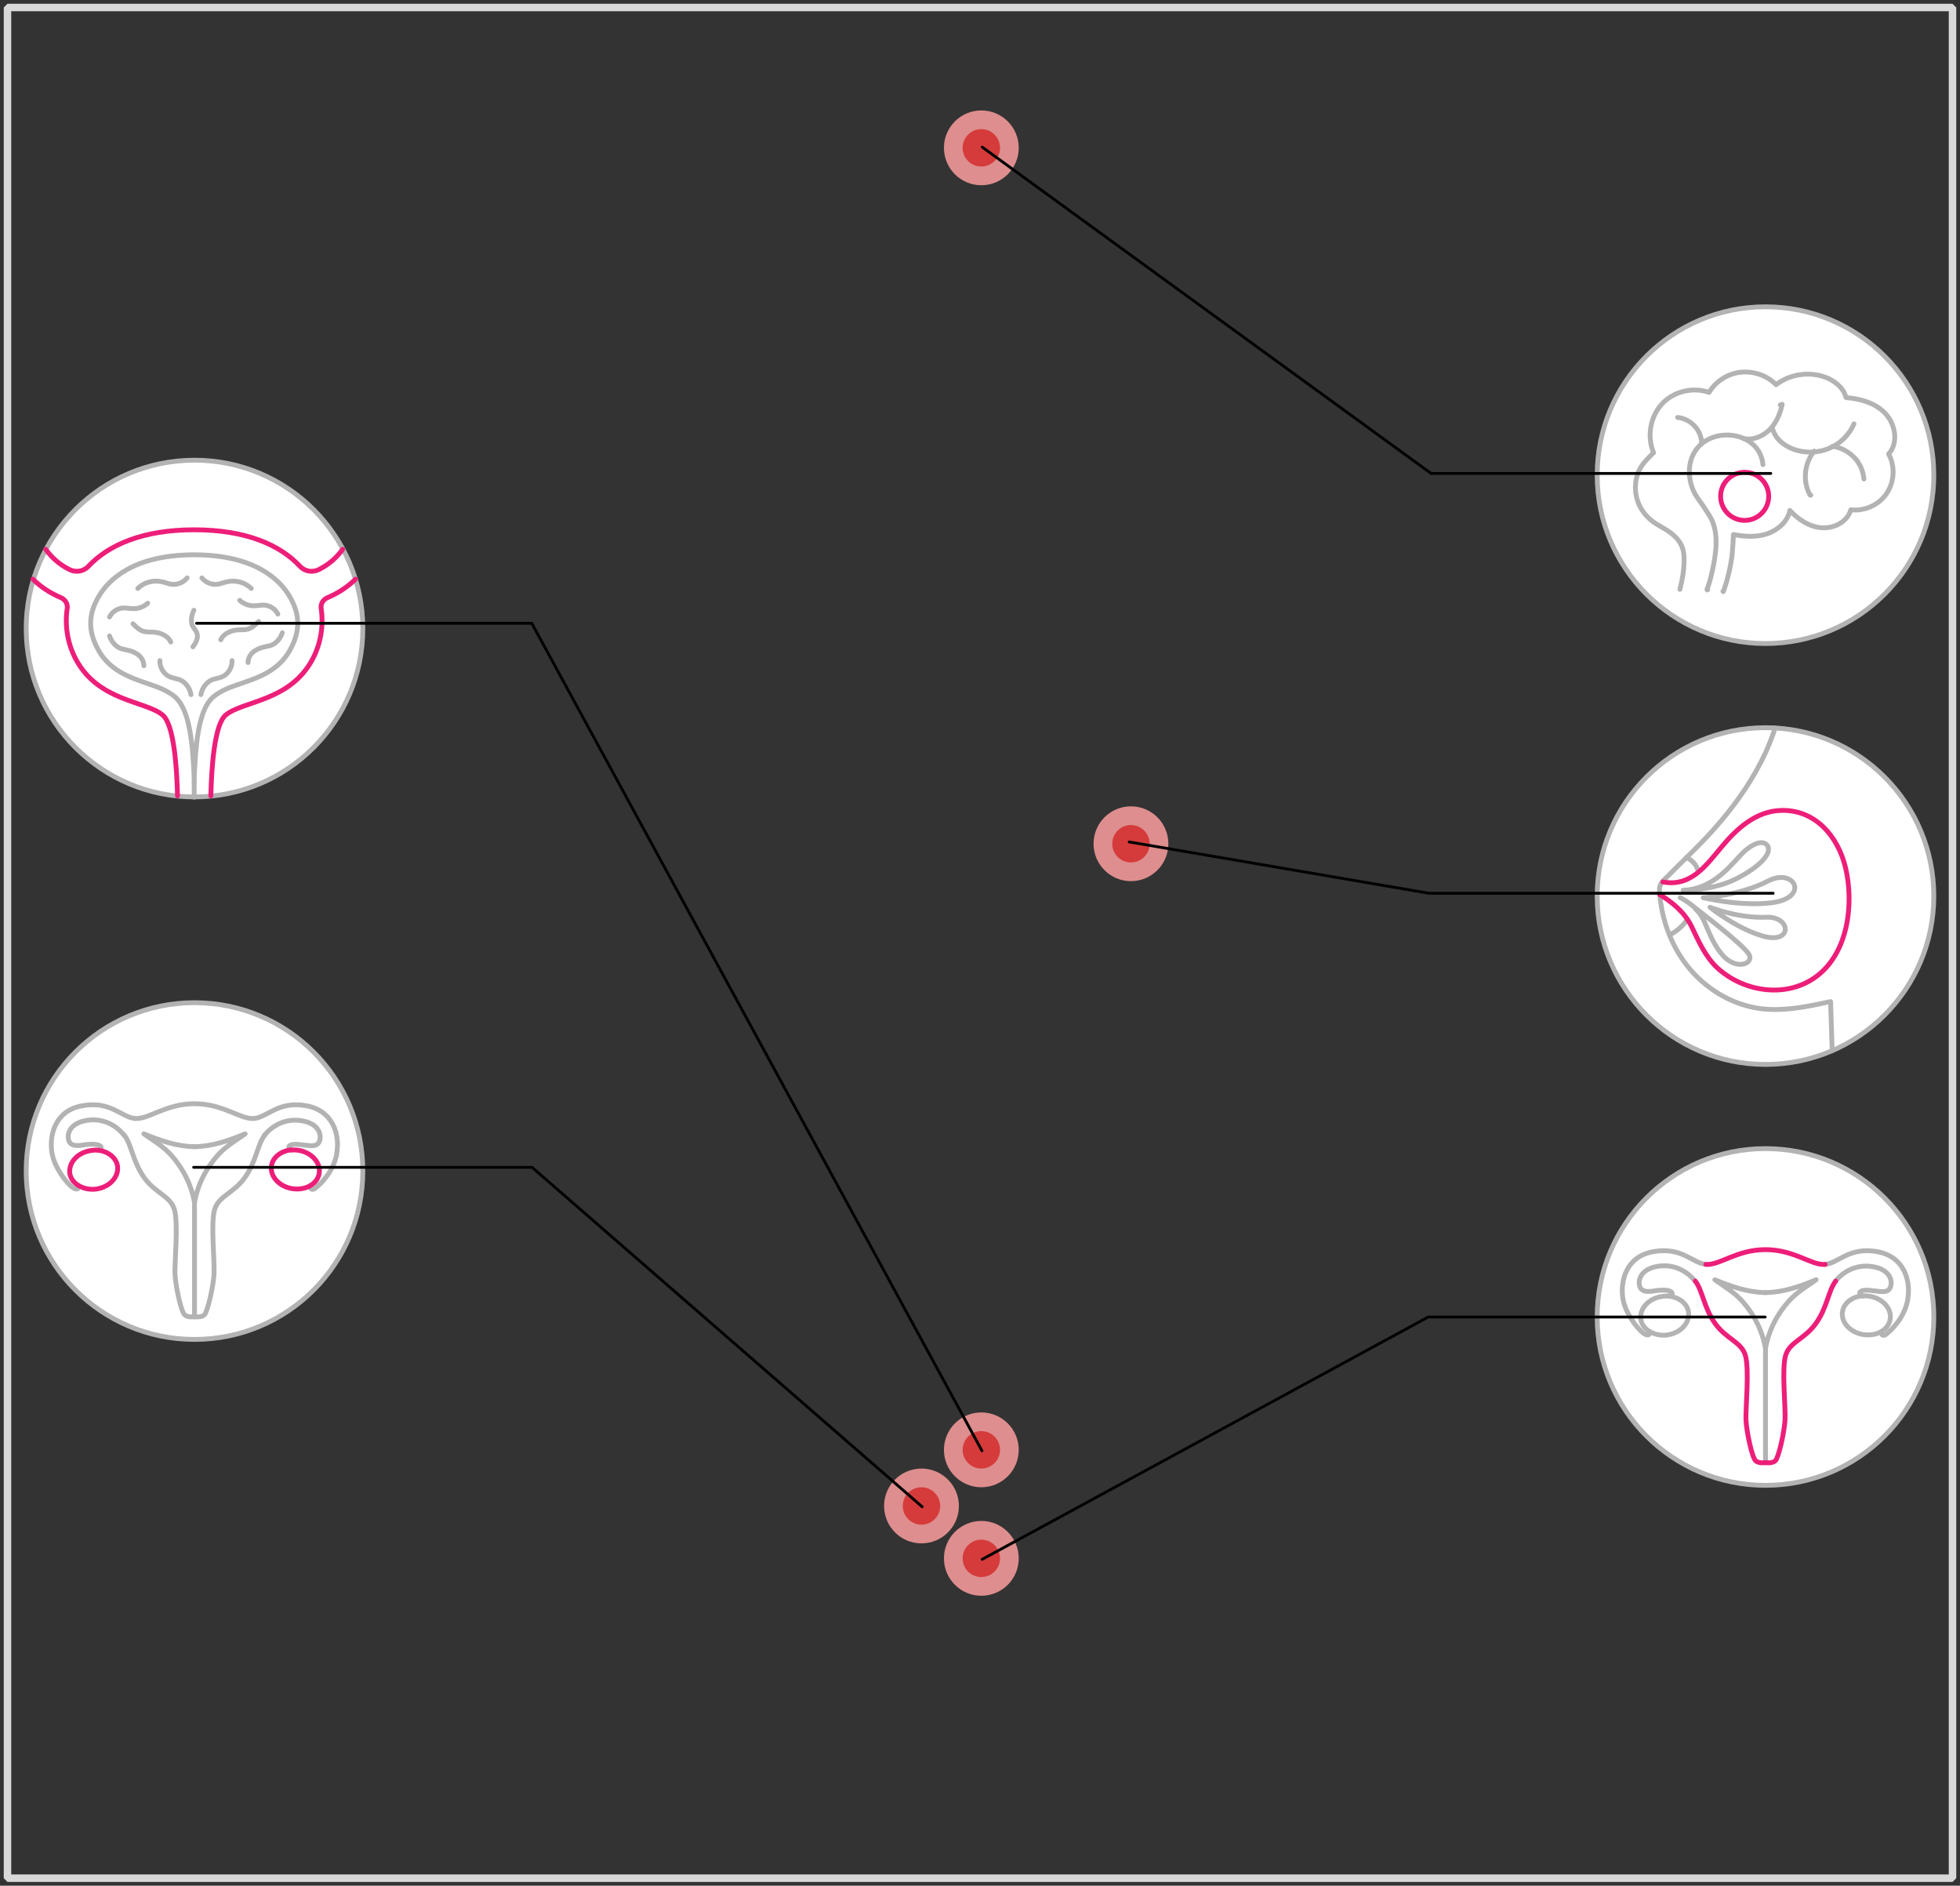 <?xml version="1.0" standalone="no"?><!DOCTYPE svg PUBLIC "-//W3C//DTD SVG 1.1//EN" "http://www.w3.org/Graphics/SVG/1.1/DTD/svg11.dtd"><svg width="100%" height="100%" viewBox="0 0 524 504" version="1.1" xmlns="http://www.w3.org/2000/svg" xmlns:xlink="http://www.w3.org/1999/xlink" xml:space="preserve" style="fill-rule:evenodd;clip-rule:evenodd;stroke-miterlimit:1.414;"><rect x="0" y="0" width="524" height="504" fill="#333333" stroke="none"/><g id="women-all"><rect id="canvas" x="2" y="2" width="520" height="500" style="fill:none;stroke-width:2px;stroke:#d9d9d9;"/><g id="uterus"><circle cx="472" cy="352" r="45" style="fill:#fff;stroke-width:1.29px;stroke-linecap:round;stroke-linejoin:round;stroke:#b3b3b3;"/><g><path d="M472,345.486c4.886,-0.086 9.086,-1.629 13.543,-3.429c-2.657,1.886 -5.057,3.257 -7.2,5.572c-3.257,3.6 -5.486,7.971 -6.343,12.771" style="fill:none;stroke-width:1.29px;stroke-linecap:round;stroke-linejoin:round;stroke:#b3b3b3;"/><g><path d="M503.029,355.857c0,0.257 -0.086,0.686 0.085,0.857c0.086,0.086 0.257,0.172 0.343,0.172c0.514,0.085 0.857,-0.343 1.2,-0.6c0.343,-0.257 0.6,-0.6 0.943,-0.857c0.686,-0.686 1.286,-1.458 1.886,-2.229c1.285,-1.8 2.228,-3.857 2.571,-6c0,-0.086 0,-0.086 0,-0.171c0.772,-4.543 -0.857,-11.229 -8.314,-12.515c-7.457,-1.285 -10.286,3.172 -13.886,3.429" style="fill:none;stroke-width:1.29px;stroke-linecap:round;stroke-linejoin:round;stroke:#b3b3b3;"/><path d="M497.971,346.429c-0.342,-0.086 -0.685,-0.258 -0.771,-0.686c-0.171,-1.029 2.143,-0.943 2.657,-0.857c1.029,0.085 2.057,0.257 3.086,0.343c0.6,0 1.286,0 1.8,-0.343c1.371,-0.857 1.628,-4.972 -3.257,-6.172c-4.886,-1.2 -8.829,1.2 -10.8,3.772" style="fill:none;stroke-width:1.29px;stroke-linecap:round;stroke-linejoin:round;stroke:#b3b3b3;"/><path d="M446.029,346.429c0.342,-0.086 1.114,-0.172 1.028,-0.686c0,-0.172 -0.171,-0.429 -0.343,-0.514c-0.171,-0.086 -0.343,-0.172 -0.6,-0.258c-0.171,0 -0.343,-0.085 -0.428,-0.085c-1.2,-0.172 -2.4,0 -3.6,0.171c-0.943,0.172 -2.143,0.257 -3,-0.257c-1.372,-0.857 -1.629,-4.971 3.257,-6.171c4.886,-1.2 8.828,1.2 10.8,3.771" style="fill:none;stroke-width:1.29px;stroke-linecap:round;stroke-linejoin:round;stroke:#b3b3b3;"/><path d="M456.057,337.943c-3.6,-0.343 -6.428,-4.714 -13.886,-3.429c-7.457,1.2 -9,7.886 -8.314,12.429c0.343,2.228 1.372,4.286 2.657,6.171c0.429,0.686 0.943,1.286 1.457,1.886c0.515,0.514 1.029,1.2 1.715,1.543c0.257,0.171 0.514,0.257 0.771,0.257c0.086,0 0.257,0 0.343,-0.086c0.257,-0.171 0.171,-0.6 0.171,-0.857" style="fill:none;stroke-width:1.29px;stroke-linecap:round;stroke-linejoin:round;stroke:#b3b3b3;"/></g><path d="M472,345.486c-4.886,-0.086 -9.086,-1.629 -13.543,-3.429c2.657,1.886 5.057,3.257 7.2,5.572c3.257,3.6 5.486,7.971 6.343,12.771" style="fill:none;stroke-width:1.29px;stroke-linecap:round;stroke-linejoin:round;stroke:#b3b3b3;"/><path d="M472,360.486l0,30.514" style="fill:none;stroke-width:1.29px;stroke-linecap:round;stroke-linejoin:round;stroke:#b3b3b3;"/></g><g><path d="M453.229,342.4c1.971,2.571 2.228,6.943 5.228,11.229c3,4.285 7.029,4.971 8.143,8.571c1.114,3.6 0.086,13.971 0.171,17.229c0.172,3.342 1.629,10.114 2.572,10.971c0.857,0.857 2.657,0.514 2.657,0.514c0,0 1.8,0.343 2.657,-0.514c0.857,-0.857 2.4,-7.629 2.572,-10.971c0.171,-3.343 -0.943,-13.629 0.171,-17.229c1.114,-3.6 5.143,-4.286 8.143,-8.571c3,-4.286 3.257,-8.658 5.228,-11.229" style="fill:none;stroke-width:1.29px;stroke-linecap:round;stroke-linejoin:round;stroke:#ed1e79;"/><path d="M456.057,337.943c3.6,0.343 8.229,-3.943 15.943,-3.943c7.714,0 12.343,4.286 15.943,3.943" style="fill:none;stroke-width:1.29px;stroke-linecap:round;stroke-linejoin:round;stroke:#ed1e79;"/></g><g><path d="M503.029,355.857c1.285,-0.771 2.142,-1.971 2.314,-3.343c0.428,-2.828 -2.143,-5.571 -5.657,-6.085c-0.6,-0.086 -1.2,-0.086 -1.8,-0.086c-2.743,0.257 -4.972,1.971 -5.315,4.286c-0.428,2.828 2.143,5.571 5.658,6.085c1.8,0.257 3.514,-0.085 4.8,-0.857Z" style="fill:none;stroke-width:1.29px;stroke-linecap:round;stroke-linejoin:round;stroke:#b3b3b3;"/><path d="M440.971,355.857c1.286,0.772 3,1.2 4.8,0.943c3.515,-0.514 6,-3.171 5.658,-6.086c-0.343,-2.314 -2.572,-4.028 -5.315,-4.285c-0.6,-0.086 -1.2,0 -1.8,0.085c-3.514,0.515 -6,3.172 -5.657,6.086c0.172,1.286 1.029,2.486 2.314,3.257Z" style="fill:none;stroke-width:1.29px;stroke-linecap:round;stroke-linejoin:round;stroke:#b3b3b3;"/></g><g><circle cx="262.357" cy="416.514" r="10" style="fill:#de8e8e;"/><circle cx="262.357" cy="416.514" r="5" style="fill:#d53b3b;"/><path d="M262.579,416.776l119.228,-64.756l90.11,0" style="fill:none;stroke-width:0.75px;stroke-linecap:round;stroke-linejoin:round;stroke:#000;"/></g></g><g id="ovaries"><circle cx="52" cy="313" r="45" style="fill:#fff;stroke-width:1.29px;stroke-linecap:round;stroke-linejoin:round;stroke:#b3b3b3;"/><g><path d="M52,306.486c4.886,-0.086 9.086,-1.629 13.543,-3.429c-2.657,1.886 -5.057,3.257 -7.2,5.572c-3.257,3.6 -5.486,7.971 -6.343,12.771" style="fill:none;stroke-width:1.29px;stroke-linecap:round;stroke-linejoin:round;stroke:#b3b3b3;"/><g><path d="M83.029,316.857c0,0.257 -0.086,0.686 0.085,0.857c0.086,0.086 0.257,0.172 0.343,0.172c0.514,0.085 0.857,-0.343 1.2,-0.6c0.343,-0.257 0.6,-0.6 0.943,-0.857c0.686,-0.686 1.286,-1.458 1.886,-2.229c1.285,-1.8 2.228,-3.857 2.571,-6c0,-0.086 0,-0.086 0,-0.171c0.772,-4.543 -0.857,-11.229 -8.314,-12.515c-7.457,-1.285 -10.286,3.172 -13.886,3.429" style="fill:none;stroke-width:1.29px;stroke-linecap:round;stroke-linejoin:round;stroke:#b3b3b3;"/><path d="M77.971,307.429c-0.342,-0.086 -0.685,-0.258 -0.771,-0.686c-0.171,-1.029 2.143,-0.943 2.657,-0.857c1.029,0.085 2.057,0.257 3.086,0.343c0.6,0 1.286,0 1.8,-0.343c1.371,-0.857 1.628,-4.972 -3.257,-6.172c-4.886,-1.2 -8.829,1.2 -10.8,3.772" style="fill:none;stroke-width:1.29px;stroke-linecap:round;stroke-linejoin:round;stroke:#b3b3b3;"/><path d="M26.029,307.429c0.342,-0.086 1.114,-0.172 1.028,-0.686c0,-0.172 -0.171,-0.429 -0.343,-0.514c-0.171,-0.086 -0.343,-0.172 -0.6,-0.258c-0.171,0 -0.343,-0.085 -0.428,-0.085c-1.2,-0.172 -2.4,0 -3.6,0.171c-0.943,0.172 -2.143,0.257 -3,-0.257c-1.372,-0.857 -1.629,-4.971 3.257,-6.171c4.886,-1.2 8.828,1.2 10.8,3.771" style="fill:none;stroke-width:1.29px;stroke-linecap:round;stroke-linejoin:round;stroke:#b3b3b3;"/><path d="M36.057,298.943c-3.6,-0.343 -6.428,-4.714 -13.886,-3.429c-7.457,1.2 -9,7.886 -8.314,12.429c0.343,2.228 1.372,4.286 2.657,6.171c0.429,0.686 0.943,1.286 1.457,1.886c0.515,0.514 1.029,1.2 1.715,1.543c0.257,0.171 0.514,0.257 0.771,0.257c0.086,0 0.257,0 0.343,-0.086c0.257,-0.171 0.171,-0.6 0.171,-0.857" style="fill:none;stroke-width:1.29px;stroke-linecap:round;stroke-linejoin:round;stroke:#b3b3b3;"/></g><path d="M52,306.486c-4.886,-0.086 -9.086,-1.629 -13.543,-3.429c2.657,1.886 5.057,3.257 7.2,5.572c3.257,3.6 5.486,7.971 6.343,12.771" style="fill:none;stroke-width:1.29px;stroke-linecap:round;stroke-linejoin:round;stroke:#b3b3b3;"/><path d="M52,321.486l0,30.514" style="fill:none;stroke-width:1.29px;stroke-linecap:round;stroke-linejoin:round;stroke:#b3b3b3;"/></g><g><path d="M33.229,303.4c1.971,2.571 2.228,6.943 5.228,11.229c3,4.285 7.029,4.971 8.143,8.571c1.114,3.6 0.086,13.971 0.171,17.229c0.172,3.342 1.629,10.114 2.572,10.971c0.857,0.857 2.657,0.514 2.657,0.514c0,0 1.8,0.343 2.657,-0.514c0.857,-0.857 2.4,-7.629 2.572,-10.971c0.171,-3.343 -0.943,-13.629 0.171,-17.229c1.114,-3.6 5.143,-4.286 8.143,-8.571c3,-4.286 3.257,-8.658 5.228,-11.229" style="fill:none;stroke-width:1.29px;stroke-linecap:round;stroke-linejoin:round;stroke:#b3b3b3;"/><path d="M36.057,298.943c3.6,0.343 8.229,-3.943 15.943,-3.943c7.714,0 12.343,4.286 15.943,3.943" style="fill:none;stroke-width:1.29px;stroke-linecap:round;stroke-linejoin:round;stroke:#b3b3b3;"/></g><g><path d="M83.029,316.857c1.285,-0.771 2.142,-1.971 2.314,-3.343c0.428,-2.828 -2.143,-5.571 -5.657,-6.085c-0.6,-0.086 -1.2,-0.086 -1.8,-0.086c-2.743,0.257 -4.972,1.971 -5.315,4.286c-0.428,2.828 2.143,5.571 5.658,6.085c1.8,0.257 3.514,-0.085 4.8,-0.857Z" style="fill:none;stroke-width:1.29px;stroke-linecap:round;stroke-linejoin:round;stroke:#ed1e79;"/><path d="M20.971,316.857c1.286,0.772 3,1.2 4.8,0.943c3.515,-0.514 6,-3.171 5.658,-6.086c-0.343,-2.314 -2.572,-4.028 -5.315,-4.285c-0.6,-0.086 -1.2,0 -1.8,0.085c-3.514,0.515 -6,3.172 -5.657,6.086c0.172,1.286 1.029,2.486 2.314,3.257Z" style="fill:none;stroke-width:1.29px;stroke-linecap:round;stroke-linejoin:round;stroke:#ed1e79;"/></g><g><circle cx="246.357" cy="402.514" r="10" style="fill:#de8e8e;"/><circle cx="246.357" cy="402.514" r="5" style="fill:#d53b3b;"/><path d="M246.536,402.725l-104.307,-90.722l-90.463,0" style="fill:none;stroke-width:0.75px;stroke-linecap:round;stroke-linejoin:round;stroke:#000;"/></g></g><g id="urinary-bladder"><circle cx="52" cy="168" r="45" style="fill:#fff;stroke-width:1.29px;stroke-linecap:round;stroke-linejoin:round;stroke:#b3b3b3;"/><g><path d="M51.914,209.229c0,-1.8 0.086,-3.772 0.257,-5.915c0.6,-9.771 2.229,-14.914 4.972,-17.143c1.971,-1.628 4.543,-2.571 7.371,-3.514c4.8,-1.628 10.2,-3.514 13.2,-9.257c2.657,-4.971 2.486,-9.429 -0.428,-14.229c-2.4,-3.942 -8.829,-10.885 -25.372,-10.885c-16.543,0 -22.971,6.943 -25.371,10.885c-2.914,4.8 -3.086,9.258 -0.429,14.229c3,5.743 8.486,7.629 13.2,9.257c2.829,0.943 5.4,1.886 7.372,3.514c2.743,2.315 4.371,7.458 4.971,17.143c0.172,2.143 0.257,4.2 0.257,5.915" style="fill:none;stroke-width:1.29px;stroke-linecap:round;stroke-linejoin:round;stroke:#b3b3b3;"/><path d="M52.171,213c-0.085,0 -0.085,0 -0.171,0c-0.086,0 -0.171,0 -0.257,0" style="fill:none;stroke-width:1.29px;stroke-linecap:round;stroke-linejoin:round;stroke:#b3b3b3;"/><path d="M18.486,160.629" style="fill:none;stroke-width:1.29px;stroke-linecap:round;stroke-linejoin:round;stroke:#b3b3b3;"/><path d="M29.286,169.971c0.514,1.543 1.628,2.915 3.171,3.429c0.6,0.171 1.286,0.257 1.886,0.429c1.028,0.257 2.057,0.685 2.828,1.371c0.772,0.686 1.286,1.714 1.286,2.743" style="fill:#fff;fill-rule:nonzero;stroke-width:1.29px;stroke-linecap:round;stroke-linejoin:round;stroke:#b3b3b3;"/><path d="M42.743,176.571c-0.086,1.8 1.028,3.686 2.743,4.372c0.857,0.343 1.8,0.428 2.657,0.771c1.543,0.686 2.657,2.315 2.914,3.943" style="fill:#fff;fill-rule:nonzero;stroke-width:1.29px;stroke-linecap:round;stroke-linejoin:round;stroke:#b3b3b3;"/><path d="M35.543,166.714c0.857,0.857 1.714,1.715 2.914,2.057c0.772,0.172 1.629,0.172 2.4,0.172c1.972,0.086 4.029,0.943 4.8,2.657" style="fill:#fff;fill-rule:nonzero;stroke-width:1.29px;stroke-linecap:round;stroke-linejoin:round;stroke:#b3b3b3;"/><path d="M29.286,164.914c0.6,-1.285 1.971,-2.228 3.428,-2.4c1.029,-0.085 1.972,0.172 3,0.172c1.372,0 2.743,-0.515 3.772,-1.457" style="fill:#fff;fill-rule:nonzero;stroke-width:1.29px;stroke-linecap:round;stroke-linejoin:round;stroke:#b3b3b3;"/><path d="M36.829,157.286c1.628,-1.629 4.114,-2.315 6.428,-1.8c0.943,0.171 1.8,0.6 2.657,0.685c1.543,0.172 3.172,-0.514 4.115,-1.714" style="fill:#fff;fill-rule:nonzero;stroke-width:1.29px;stroke-linecap:round;stroke-linejoin:round;stroke:#b3b3b3;"/><path d="M75.486,169.114c-0.515,1.543 -1.629,2.915 -3.172,3.429c-0.6,0.171 -1.285,0.257 -1.885,0.428c-1.029,0.258 -2.058,0.686 -2.829,1.372c-0.771,0.686 -1.286,1.714 -1.286,2.743" style="fill:#fff;fill-rule:nonzero;stroke-width:1.29px;stroke-linecap:round;stroke-linejoin:round;stroke:#b3b3b3;"/><path d="M62.029,176.571c0.085,1.8 -1.029,3.686 -2.743,4.372c-0.857,0.343 -1.8,0.428 -2.657,0.771c-1.543,0.686 -2.658,2.315 -2.915,3.943" style="fill:#fff;fill-rule:nonzero;stroke-width:1.29px;stroke-linecap:round;stroke-linejoin:round;stroke:#b3b3b3;"/><path d="M69.143,166.114c-0.857,0.857 -1.714,1.715 -2.914,2.057c-0.772,0.172 -1.629,0.172 -2.4,0.172c-1.972,0.086 -4.029,0.943 -4.8,2.657" style="fill:#fff;fill-rule:nonzero;stroke-width:1.29px;stroke-linecap:round;stroke-linejoin:round;stroke:#b3b3b3;"/><path d="M74.286,164.143c-0.6,-1.286 -1.972,-2.229 -3.429,-2.4c-1.028,-0.086 -1.971,0.171 -3,0.171c-1.371,0 -2.743,-0.514 -3.771,-1.457" style="fill:#fff;fill-rule:nonzero;stroke-width:1.29px;stroke-linecap:round;stroke-linejoin:round;stroke:#b3b3b3;"/><path d="M67.171,157.286c-1.628,-1.629 -4.114,-2.315 -6.428,-1.8c-0.943,0.171 -1.8,0.6 -2.657,0.685c-1.543,0.172 -3.172,-0.514 -4.115,-1.714" style="fill:#fff;fill-rule:nonzero;stroke-width:1.29px;stroke-linecap:round;stroke-linejoin:round;stroke:#b3b3b3;"/><path d="M51.829,163.114c-0.6,1.286 -0.943,2.915 -0.343,4.2c0.343,0.686 1.028,1.286 1.2,2.057c0.343,1.2 -0.343,2.486 -1.115,3.515" style="fill:#fff;fill-rule:nonzero;stroke-width:1.29px;stroke-linecap:round;stroke-linejoin:round;stroke:#b3b3b3;"/><path d="M51.914,209.229l0,3.771" style="fill:none;stroke-width:1.29px;stroke-linecap:round;stroke-linejoin:round;stroke:#b3b3b3;"/></g><g><path d="M47.457,212.743c-0.171,-7.629 -0.943,-19.029 -3.943,-21.6c-4.543,-3.857 -17.314,-3.6 -23.314,-15.086c-2.143,-4.114 -2.914,-8.828 -2.229,-13.457c0.172,-1.2 -0.514,-2.314 -1.628,-2.829c-2.829,-1.2 -5.4,-2.828 -7.543,-4.971" style="fill:none;stroke-width:1.29px;stroke-linecap:round;stroke-linejoin:round;stroke:#ed1e79;"/><path d="M91.6,146.829c-1.543,2.142 -3.6,4.028 -6.343,5.4c-1.714,0.857 -3.771,0.514 -5.057,-0.858c-5.314,-5.742 -14.486,-9.771 -28.286,-9.771c-13.714,0 -22.885,4.029 -28.285,9.771c-1.286,1.372 -3.343,1.715 -5.058,0.858c-2.742,-1.372 -4.8,-3.258 -6.342,-5.4" style="fill:none;stroke-width:1.29px;stroke-linecap:round;stroke-linejoin:round;stroke:#ed1e79;"/><path d="M56.371,212.743c0.172,-7.629 0.943,-19.029 3.943,-21.6c4.543,-3.857 17.315,-3.6 23.315,-15.086c2.142,-4.114 2.914,-8.828 2.228,-13.457c-0.171,-1.2 0.514,-2.314 1.629,-2.829c2.828,-1.2 5.4,-2.828 7.543,-4.971" style="fill:none;stroke-width:1.29px;stroke-linecap:round;stroke-linejoin:round;stroke:#ed1e79;"/></g><g><circle cx="262.357" cy="387.514" r="10" style="fill:#de8e8e;"/><circle cx="262.357" cy="387.514" r="5" style="fill:#d53b3b;"/><path d="M262.526,387.768l-120.359,-221.181l-89.617,0" style="fill:none;stroke-width:0.75px;stroke-linecap:round;stroke-linejoin:round;stroke:#000;"/></g></g><g id="hooters"><circle cx="472" cy="239.5" r="45" style="fill:#fff;stroke-width:1.29px;stroke-linecap:round;stroke-linejoin:round;stroke:#b3b3b3;"/><g><path d="M450.829,229.214c1.542,0.6 2.742,1.972 3.171,3.6" style="fill:none;stroke-width:1.29px;stroke-linecap:round;stroke-linejoin:round;stroke:#b3b3b3;"/><path d="M446.371,249.871c1.886,-0.942 3.515,-2.314 4.715,-4.114" style="fill:none;stroke-width:1.29px;stroke-linecap:round;stroke-linejoin:round;stroke:#b3b3b3;"/><path d="M449.2,239.929c1.457,0.685 2.743,1.714 4.029,2.742c4.028,3.172 8.057,6.258 11.828,9.686c0.857,0.772 1.629,1.543 2.314,2.4c0.172,0.257 0.343,0.514 0.429,0.857c0.171,0.6 -0.171,1.286 -0.686,1.629c-0.514,0.343 -1.114,0.514 -1.8,0.514c-1.8,0 -3.514,-1.028 -4.714,-2.4c-2.057,-2.314 -3.257,-5.057 -4.457,-7.886c-0.686,-1.714 -1.543,-3.428 -2.914,-4.542" style="fill:none;stroke-width:1.29px;stroke-linecap:round;stroke-linejoin:round;stroke:#b3b3b3;"/><path d="M449.971,237.957c0,0 7.8,0.172 14.229,-3.086c6.429,-3.257 9.943,-7.114 8.143,-9.085c-1.457,-1.457 -4.543,0 -7.372,3.171c-3.428,3.772 -7.885,8.743 -15,9Z" style="fill:none;stroke-width:1.29px;stroke-linecap:round;stroke-linejoin:round;stroke:#b3b3b3;"/><path d="M455.371,239.929c0,0 9.772,2.4 18.172,1.371c10.457,-1.286 6.257,-9.514 -0.857,-5.829c-7.8,4.029 -17.315,4.458 -17.315,4.458Z" style="fill:none;stroke-width:1.29px;stroke-linecap:round;stroke-linejoin:round;stroke:#b3b3b3;"/><path d="M457.171,242.5c0,0 6.686,5.4 13.629,7.543c8.571,2.743 8.229,-5.143 1.457,-4.886c-7.543,0.343 -15.086,-2.657 -15.086,-2.657Z" style="fill:none;stroke-width:1.29px;stroke-linecap:round;stroke-linejoin:round;stroke:#b3b3b3;"/><path d="M489.829,280.814c-0.172,-4.371 -0.258,-8.743 -0.429,-13.114c-5.914,1.286 -11.914,2.571 -18,1.971c-7.457,-0.771 -14.486,-4.714 -19.371,-10.371c-4.886,-5.657 -7.715,-12.943 -8.315,-20.486c-0.085,-0.685 -0.085,-1.371 0.086,-2.057c0.257,-0.771 0.771,-1.371 1.371,-1.886c5.058,-5.142 10.372,-9.942 15,-15.514c4.715,-5.571 8.829,-11.657 11.915,-18.343c0.943,-2.143 1.8,-4.285 2.485,-6.428" style="fill:none;stroke-width:1.29px;stroke-linecap:round;stroke-linejoin:round;stroke:#b3b3b3;"/></g><path d="M444.571,235.729c7.372,1.371 11.4,-4.2 15.6,-9.258c4.115,-4.971 9.172,-9.6 15.858,-9.857c9.342,-0.343 15.428,7.029 17.4,15.429c2.228,9.6 0.685,22.457 -7.629,28.8c-7.971,6.086 -19.371,4.371 -26.486,-1.972c-3.343,-3 -5.228,-7.371 -7.114,-11.314c-1.886,-3.771 -5.057,-6.343 -8.486,-8.486" style="fill:none;stroke-width:1.29px;stroke-linecap:round;stroke-linejoin:round;stroke:#ed1e79;"/><g><circle cx="302.357" cy="225.514" r="10" style="fill:#de8e8e;"/><circle cx="302.357" cy="225.514" r="5" style="fill:#d53b3b;"/><path d="M301.887,225.032l80.102,13.715l92.057,0" style="fill:none;stroke-width:0.75px;stroke-linecap:round;stroke-linejoin:round;stroke:#000;"/></g></g><g id="pituitary"><circle cx="472" cy="127" r="45" style="fill:#fff;stroke-width:1.29px;stroke-linecap:round;stroke-linejoin:round;stroke:#b3b3b3;"/><g><path d="M449.114,157.514c0.686,-2.571 1.115,-5.228 1.115,-7.885c0.085,-2.743 -0.772,-4.8 -2.829,-6.6c-1.8,-1.629 -4.029,-2.4 -5.914,-3.943c-1.715,-1.372 -3,-3.172 -3.686,-5.229c-0.771,-2.314 -0.771,-4.8 0,-7.114c0.771,-2.4 2.571,-4.029 4.286,-5.743c-1.8,-4.2 -0.943,-9.514 2.143,-12.943c3.085,-3.428 8.314,-4.714 12.685,-3.171c1.8,-3 5.057,-5.057 8.486,-5.4c3.429,-0.343 7.029,0.857 9.429,3.343c3.857,-3 9.428,-3.686 13.885,-1.715c2.229,1.029 4.286,2.829 4.8,5.143c3.943,0.343 7.972,1.457 10.629,4.372c2.657,2.914 3.428,7.8 0.771,10.714c1.8,3.257 1.543,7.457 -0.514,10.543c-2.057,3.085 -5.914,4.8 -9.6,4.371c-0.857,3.172 -4.457,5.057 -7.8,4.8c-3.343,-0.257 -6.257,-2.228 -8.486,-4.628c-0.6,3 -3.171,5.228 -6.085,6.257c-2.915,0.943 -6,0.771 -9,0.171c-0.086,1.8 -0.172,3.6 -0.343,5.4c-0.429,3.343 -1.2,6.6 -2.315,9.772c0,0.085 -0.085,0.085 -0.085,0.085c-0.086,0 -0.086,-0.171 0,-0.085" style="fill:none;stroke-width:1.29px;stroke-linecap:round;stroke-linejoin:round;stroke:#b3b3b3;"/><path d="M456.486,157.6c0.085,-0.086 0.085,0.171 -0.086,0.086c-0.086,-0.086 -0.086,-0.172 0,-0.257c0.429,-1.115 0.771,-2.229 1.029,-3.343c1.028,-4.286 2.142,-9.857 0.6,-14.143c-0.6,-1.8 -1.8,-3.257 -2.743,-4.8c-0.857,-1.286 -1.972,-2.572 -2.572,-4.029c-1.371,-3.085 -1.543,-7.028 0.172,-10.028c4.2,-7.543 17.571,-6 18.428,3.085" style="fill:none;stroke-width:1.29px;stroke-linecap:round;stroke-linejoin:round;stroke:#b3b3b3;"/><path d="M485.029,120.571c-2.658,3.258 -3.172,8.058 -1.115,11.743c0.086,0.086 0.257,0.086 0.172,0" style="fill:none;stroke-width:1.29px;stroke-linecap:round;stroke-linejoin:round;stroke:#b3b3b3;"/><path d="M448.514,111.571c1.715,0.172 3.343,1.029 4.543,2.315c1.2,1.285 1.886,3 1.886,4.714" style="fill:none;stroke-width:1.29px;stroke-linecap:round;stroke-linejoin:round;stroke:#b3b3b3;"/><path d="M466.171,117.229c2.486,0.514 5.143,-0.6 6.943,-2.4c1.8,-1.8 2.829,-4.286 3.343,-6.772c-0.171,0.086 -0.343,0.086 -0.514,0.172" style="fill:none;stroke-width:1.29px;stroke-linecap:round;stroke-linejoin:round;stroke:#b3b3b3;"/><path d="M473.886,114.571c0.685,2.658 3,4.543 5.571,5.486c3,1.114 6.514,1.029 9.429,-0.171c3,-1.2 5.485,-3.6 6.771,-6.6" style="fill:none;stroke-width:1.29px;stroke-linecap:round;stroke-linejoin:round;stroke:#b3b3b3;"/><path d="M489.914,119.286c2.143,0.257 4.2,1.371 5.743,2.914c1.543,1.543 2.486,3.686 2.657,5.829" style="fill:none;stroke-width:1.29px;stroke-linecap:round;stroke-linejoin:round;stroke:#b3b3b3;"/></g><circle cx="466.429" cy="132.657" r="6.429" style="fill:none;stroke-width:1.29px;stroke-linecap:round;stroke-linejoin:round;stroke:#ed1e79;"/><g><circle cx="262.357" cy="39.514" r="10" style="fill:#de8e8e;"/><circle cx="262.357" cy="39.514" r="5" style="fill:#d53b3b;"/><path d="M262.594,39.319l120.006,87.221l90.817,0" style="fill:none;stroke-width:0.75px;stroke-linecap:round;stroke-linejoin:round;stroke:#000;"/></g></g></g></svg>